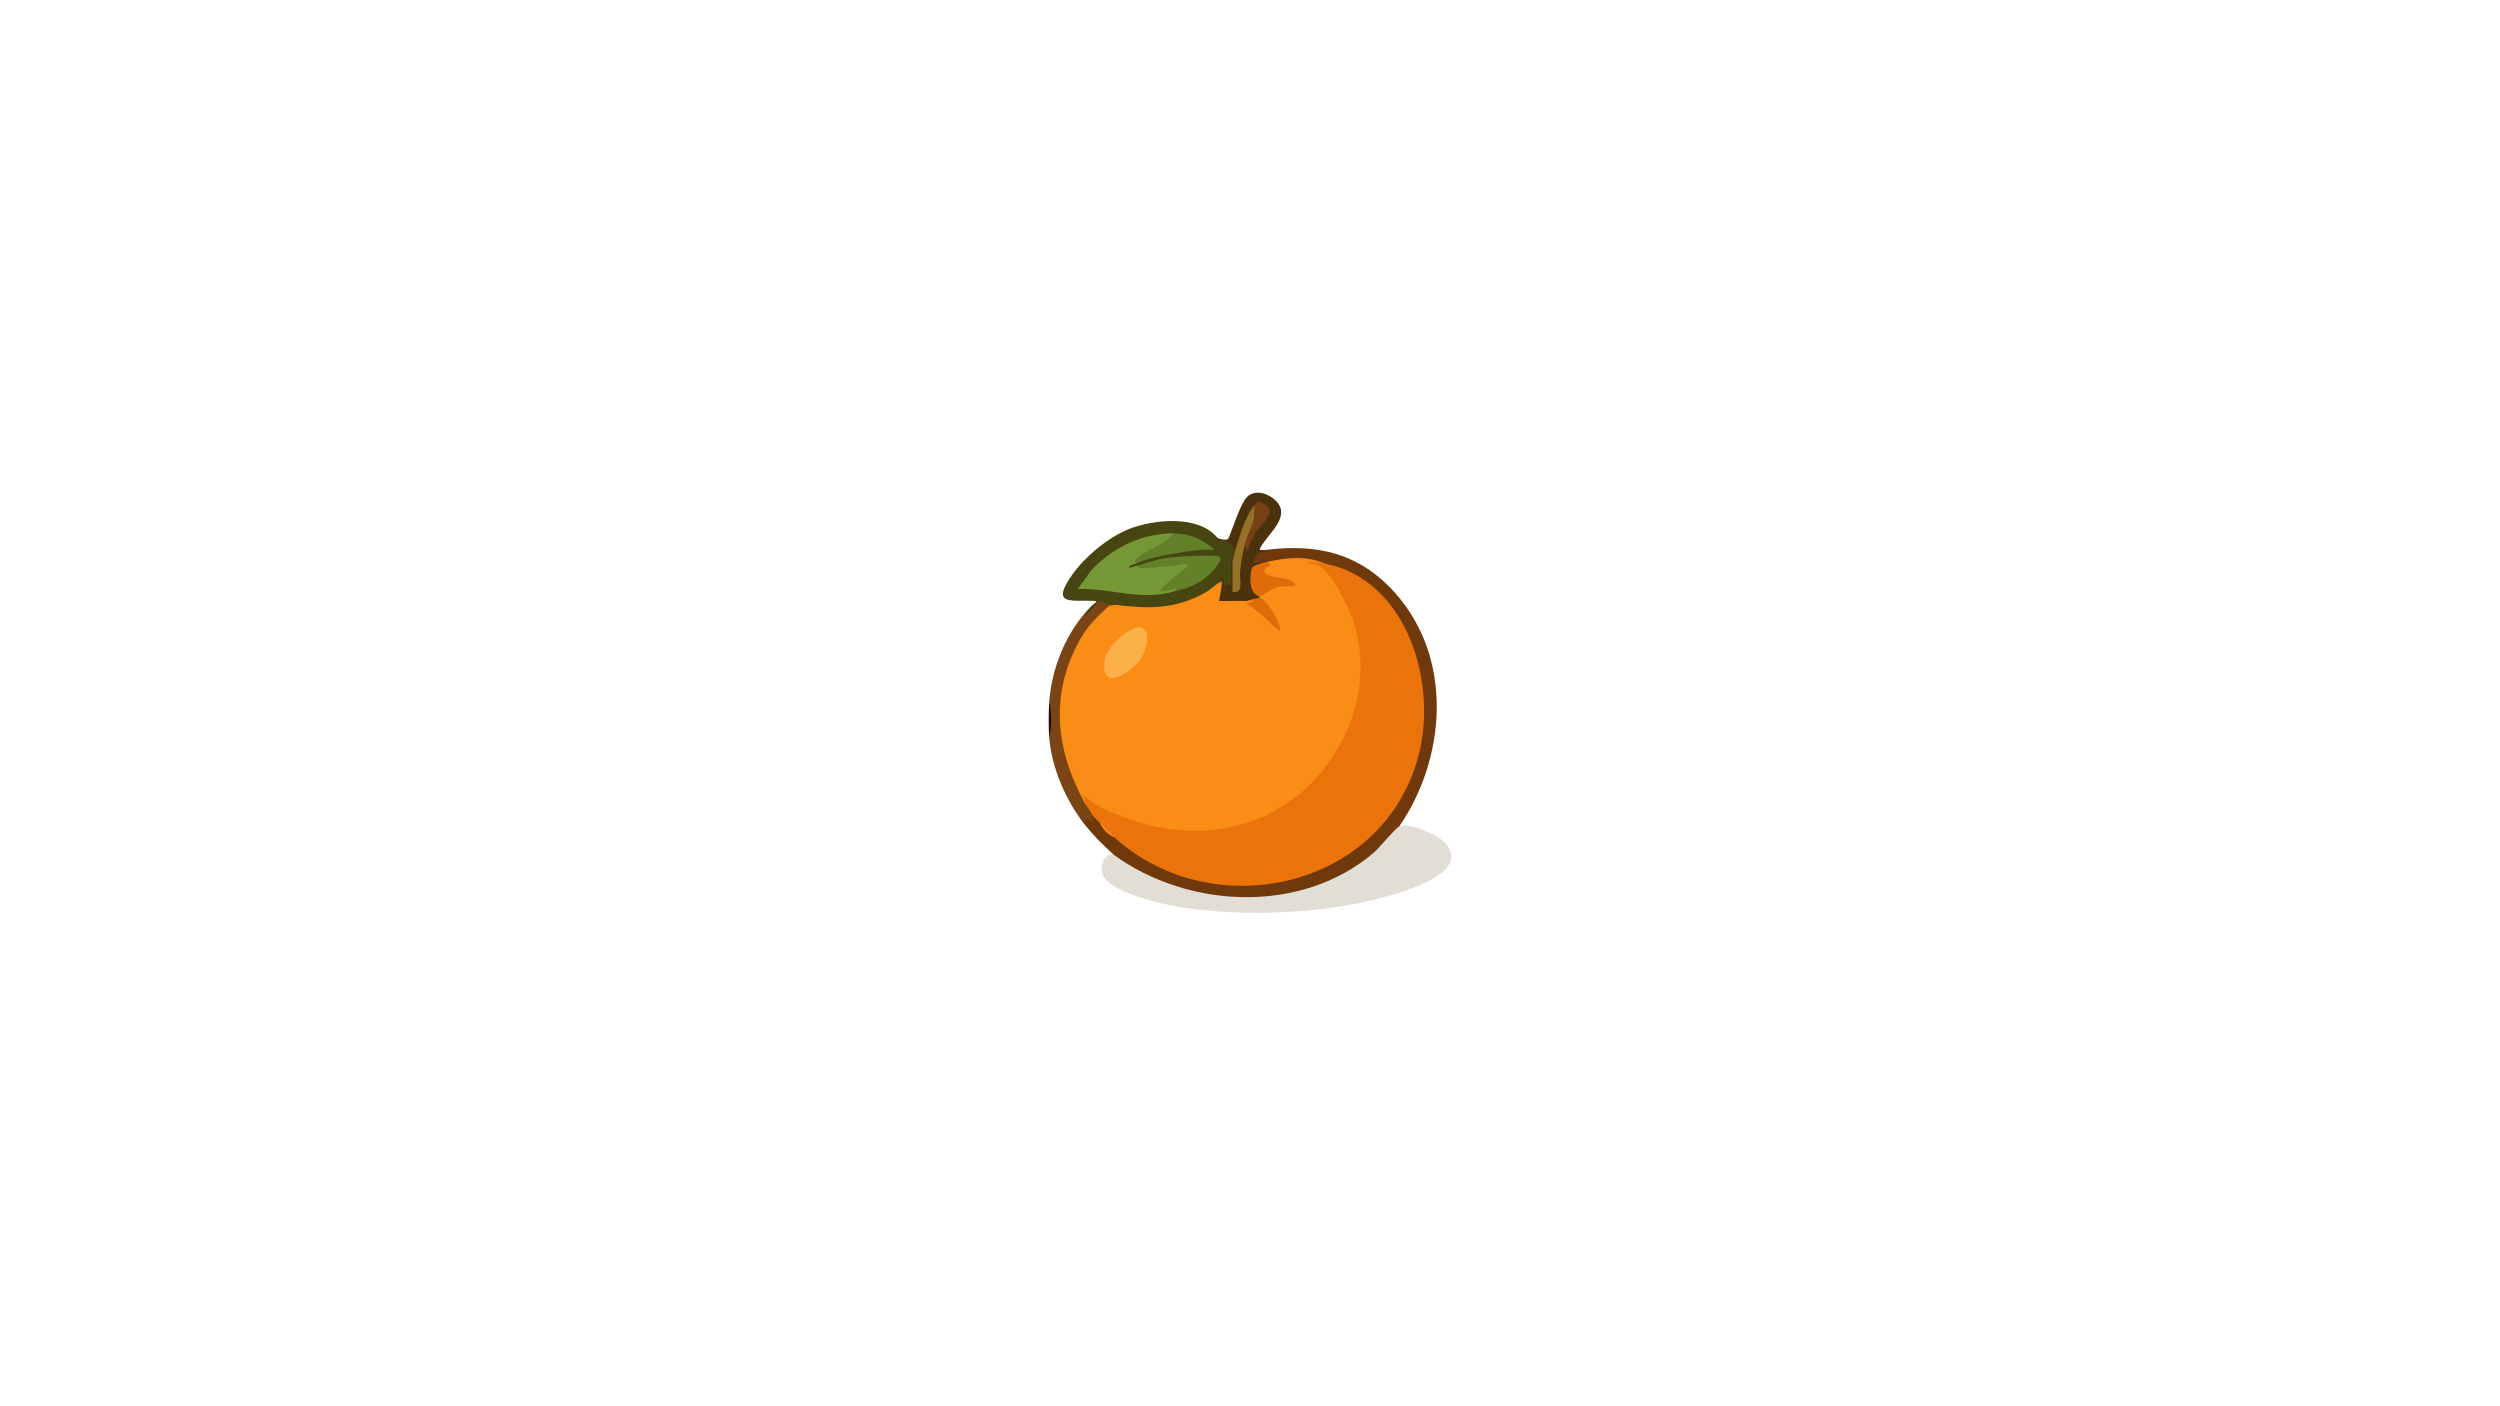 <?xml version="1.0" encoding="UTF-8"?>
<svg id="uuid-cccf134d-e9a0-4e59-9ce5-eaa7b11dc6c2" data-name="Layer 1" xmlns="http://www.w3.org/2000/svg" viewBox="0 0 1366 768">
  <defs>
    <style>
      .uuid-86094a8f-388a-4afe-89c6-1e4f44a71c09 {
        fill: #618029;
      }

      .uuid-10de297c-07d9-461f-b5c6-07254972c479 {
        fill: #fa8d16;
      }

      .uuid-95455f21-54bf-4d5d-98ce-652bdf061e0f {
        fill: #754014;
      }

      .uuid-e494428c-176d-4180-bc54-b54c0747b341 {
        fill: #769735;
      }

      .uuid-a66272c6-4a7c-486d-8e9d-0cca70976a08 {
        fill: #7a4415;
      }

      .uuid-3f7a6808-0c60-471d-9e0e-fb948fb61f1d {
        fill: #628129;
      }

      .uuid-ddfde0b3-c6dd-4623-898e-8288bd11d759 {
        fill: #df6c08;
      }

      .uuid-b7395c6b-d8b8-47b4-b8d3-23a1ec73ae3f {
        fill: #474510;
      }

      .uuid-4b68fe67-8ce3-4e88-ad86-81a5d5161059 {
        fill: #947127;
      }

      .uuid-94efe9f6-ec8f-4c6f-984b-c8e8f996859f {
        fill: #fcb148;
      }

      .uuid-474d30e4-7e70-40dc-a9ab-af43c2e75494 {
        fill: #70390b;
      }

      .uuid-fb298785-f219-4e37-a7ee-ab29886d326d {
        fill: #4b310c;
      }

      .uuid-caecc718-a3a9-421c-92f9-9c967637aee0 {
        fill: #e3ded5;
      }

      .uuid-ac62006f-7dd9-47c2-a113-5119fc97a730 {
        fill: #290502;
      }

      .uuid-c24745ff-9bbe-4cfc-9c14-d3dbc99285b8 {
        fill: #eb740a;
      }
    </style>
  </defs>
  <path class="uuid-caecc718-a3a9-421c-92f9-9c967637aee0" d="M608.61,467.11l3.71.59c46.72,31.5,114.59,28.44,150.23-16.77l2.02.58c5.17-2.47,20.73,4.6,24.62,8.62,14.3,14.78-15.61,24.8-25.44,27.9-35.53,11.21-81.74,13.41-118.5,7.69-9.83-1.53-36.53-7.72-41.94-16.35-3.02-4.83-.41-14.04,5.3-12.27Z"/>
  <path class="uuid-474d30e4-7e70-40dc-a9ab-af43c2e75494" d="M764.58,451.52c-2.33,1.11-10.64,11.56-13.94,14.37-39.44,33.66-101.17,30.79-142.02,1.22-6.11-5.59-11.35-10.68-16.42-17.24-1.5-2.53.15-3.9,4.93-4.1,2.65-.74,4.76,1.47,4.1,4.1,1.98,2.91,4.4,5.49,7.39,7.39l3.43.85c58.66,49.86,157.06,19.6,164.12-61.4,3.06-35.15-13.1-77.56-50.38-86.69l-2.25-2.15c-8.99-2.47-18.75-1.4-28.08.17l-3.12-.99c-.28,2.24-2.08,2.89-3.28.82-8.19,1.87-6.7-3.08-1.38-7.33,1.48.69,3.75.62,3.84-.06,28.32-3.54,51.4,1.68,71.02,23.79,31.49,35.51,27.81,89.64,2.04,127.24Z"/>
  <path class="uuid-b7395c6b-d8b8-47b4-b8d3-23a1ec73ae3f" d="M665.25,293.91c.23,1.33,3.93,1.85,6.57.7,4.21,3.2,5.03,7.82,2.46,13.84l.2,7.94c.09,2.53-.65,4.73-3.33,5.24-3.53,7.38-3.46-.29-3.15-4.46l-.29.54c-9.84,12.88-28.56,15.74-44.17,15.64-2.2-.01-15.48-.61-16.25-.91-.66-.26-.97-.93-1.15-1.59-1.68.95-6.99-.55-7.39-2.46-13.02-.81-25.13,3.14-12.99-14.23,6.88-9.84,19.66-20.49,30.84-24.98,13.59-5.46,38.4-8,48.65,4.73Z"/>
  <path class="uuid-a66272c6-4a7c-486d-8e9d-0cca70976a08" d="M598.76,328.39c4.68.29,4.61.67,7.39,2.46l-.42,2.62c-28.49,24.63-31.49,67.05-14.22,99.41-.22,2.07.28,4.18,1.51,6.32,2.42-.92,5.83,4.54,4.1,6.57.08.18-1.37,1.47.82,3.28-2.97-.33-3.86-3.12-5.75.83-9.92-12.83-17.57-30.45-18.88-46.79.46-6.55.49-13.15,0-19.7,1.19-16.69,8.03-34.88,18.88-47.61,1.47-.63,4.75-4.02,6.57-6.57v-.82Z"/>
  <path class="uuid-fb298785-f219-4e37-a7ee-ab29886d326d" d="M665.25,293.91c1.28.77,4.5,1.37,5.62.68s6.53-19.46,10.76-23.29c4.56-4.13,11.83-1.5,15.66,2.47,8.61,8.93-5.47,18.5-9.05,26.3.41.72,2.51.5,3.28.4l.4.8c-3.41-.49-6.1,2.41-6.96,5.37-.79,2.7,3.79-.84,4.09,1.21l-.92,2c-6.41,1.64-2.5,12.43.1,16.06.72.23.71.51,0,.82.14,2.19-2.97,2.76-4.11,1.19l-2.46.45c-2.72,2.09-14.28,2.53-16.44.91-1.23-.93.2-10.54,2.48-11.58.04-.74-2.3-1.95.82-1.64v7.38c1.74.18.23-2.4.94-3.18.38-.41,2.5.17,3.08-1.43.73-2.02-.13-7.76.11-10.56.21-2.44,1.83-6.34,1.66-8.25-.04-.43-3.08-3.93-3.32-4.05-1.74-.88-3.5-.17-5.25-.55s-.43-1.45-.49-1.53Z"/>
  <path class="uuid-ac62006f-7dd9-47c2-a113-5119fc97a730" d="M573.32,403.09c-.45-5.56-.4-14.11,0-19.7,1.37,5.88,1.37,13.82,0,19.7Z"/>
  <path class="uuid-b7395c6b-d8b8-47b4-b8d3-23a1ec73ae3f" d="M592.2,335.78c2.02-2.36,3.91-4.85,6.57-6.57,1.29.86-2.84,4.06-4.1,5.33-.38.38-2.12,2.87-2.46,1.23Z"/>
  <path class="uuid-10de297c-07d9-461f-b5c6-07254972c479" d="M723.53,307.87l-.63,1.14c44.96,46.63,16.88,127-45.69,143.48-29.13,7.67-57.5.86-82.77-13.9-.55-.32-1.03-.01-1.42.61-16.46-29.13-19.78-61.03-2.07-91.13,4.2-7.13,9.23-11.7,15.2-17.22.35.22,2.42-.46,3.38-.34,18,2.17,32.6,2.49,49.06-6.73,3.2-1.79,5.64-4.88,9.12-6.07-.19,3.68-1.08,7.06-1.64,10.67,5.18.14,10.42-.17,15.59,0,2.6-.76,5.27-1.18,3.42,2.15.31.7,10.99,9.61,11.72,9.86s-6.7-12.05-8.27-11.9l-.3-1.76v-.82c0-3.01,6.87-6.1,9.8-6.95,8.92.09,7.69-.74-3.7-2.5-6.48-2.58-6.31-4.6-2-9.43,10.11-2.36,21.54-3.6,31.19.82Z"/>
  <path class="uuid-c24745ff-9bbe-4cfc-9c14-d3dbc99285b8" d="M723.53,307.87c43.89,8.24,61.1,61.97,52.43,101.27-16.76,75.96-112.83,98-167.35,48.12-2.97-1.88-5.42-4.48-7.39-7.39-1.45-1.35-2.67-2.76-4.1-4.1-.77-1.83-2.93-4.48-4.1-6.57l-1.24-4.92c5.5,5.25,13.91,9,21.04,11.79,50.89,19.92,102.94,1.5,124.23-49.58,6.93-16.64,8.26-36.09,3.48-53.5-2.4-8.75-11.93-29.37-19.67-33.67-1.81-1.01-4.29-1.43-6.36-1.47-.22-1.37,1.99-.89,2.89-.85,1.77.1,4.34.52,6.13.85Z"/>
  <path class="uuid-ddfde0b3-c6dd-4623-898e-8288bd11d759" d="M692.34,307.05l2.46,1.63c-5.08,1.82-5.5,4.58-.04,6.21,1.25.37,15.72,1.93,12.36,5.28l-8.25.37c-2.14-.22-9.95,5.56-10.62,5.38-4.68-1.22-5.23-7.06-4.95-11.11.39-5.79.99-5.42,5.78-6.94.8-.26,2.35-.6,3.28-.82Z"/>
  <path class="uuid-10de297c-07d9-461f-b5c6-07254972c479" d="M608.61,457.26c-2.95-.98-6.39-4.41-7.39-7.39,2.57,2.4,4.99,5.2,7.39,7.39Z"/>
  <path class="uuid-e494428c-176d-4180-bc54-b54c0747b341" d="M641.45,291.45c.16,2.7-1.7,4.92-5.58,6.66-5.99,2.49-10.97,5.74-14.94,9.76-1.37.61-3.62.5-4.1,2.45,1.93-.34,3.88-1.04,5.75-1.63l.8.77c5.98-1.13,12.23-1.57,18.37-1.91,3.63-1.29,10.78-1.56,7.38,3.8l-11.72,9.69c4.64-1.55,6.53-1.02,5.69,1.6-18.49,6.32-35.66-1.34-54.17-.83l7.36-10.28c11.84-12.42,27.72-20.25,45.17-20.09Z"/>
  <path class="uuid-3f7a6808-0c60-471d-9e0e-fb948fb61f1d" d="M643.09,322.64c-.1.02-.03-1.02-1.93-.78-2.29.29-4.87,1.72-7.1,1.19,1.37-4.52,13.13-10.93,14.37-13.55s-5.36-.37-6.71-.31c-5.15.25-10.19.79-15.42,1.16-.98.07-6.09.89-3.73-1.68,5.69-1.8,10.81-3.36,16.84-4.09,3.94-.48,24.71-1.76,26.7-.46,3.25,2.13-5.91,10.4-7.85,11.92-4.17,3.25-9.98,5.69-15.17,6.59Z"/>
  <path class="uuid-86094a8f-388a-4afe-89c6-1e4f44a71c09" d="M641.45,291.45c8.67.08,15.78,3.16,22.16,9.02-7.37-.58-14.3.71-21.49,1.91s-14.78,2.63-21.19,5.49c-2.13-1.95,1.39-3.92,2.89-4.91,5.6-3.7,13.06-6.08,17.63-11.51Z"/>
  <path class="uuid-4b68fe67-8ce3-4e88-ad86-81a5d5161059" d="M680.03,298.02c-1.07,4.56-2.05,9.72-2.45,14.37-.38,4.4,2.17,12.23-4.11,11.07v-16.01c0-3.2,4.67-17.25,6.17-20.92,1.29-3.15,3.78-8.56,6.14-10.69,1.95,1.23,1.28,6.86.68,9.07-1.15,4.21-3.58,10.36-6.42,13.09Z"/>
  <path class="uuid-95455f21-54bf-4d5d-98ce-652bdf061e0f" d="M685.77,275.86c1.49-1.34.91-2.32,3.88-1.03,9.78,4.26-.73,11.55-3.75,16.35-1.84,2.93-3.39,6.75-4.25,10.12l-1.63-3.28c1.23-5.25,3.41-8.55,4.69-12.96.96-3.32.12-6.06,1.06-9.21Z"/>
  <path class="uuid-ddfde0b3-c6dd-4623-898e-8288bd11d759" d="M688.24,326.75c1.94-.05,5.18,4.48,6.4,6.32,1.3,1.95,6.24,10.09,4.26,11.73-5.8-5.4-11.33-10.87-18.05-15.19l4.11-.82c0-.76-2.44-.38-3.29-.41,1.41-.79,5.06-1.6,6.57-1.64Z"/>
  <path class="uuid-94efe9f6-ec8f-4c6f-984b-c8e8f996859f" d="M625.6,344.23c2.39,2.96.73,9.83-.79,13.08-4.39,9.35-24.64,22.54-21.07,2.73.78-4.3,6.38-10.5,9.88-13.11,2.98-2.22,9.01-6.39,11.99-2.71Z"/>
</svg>